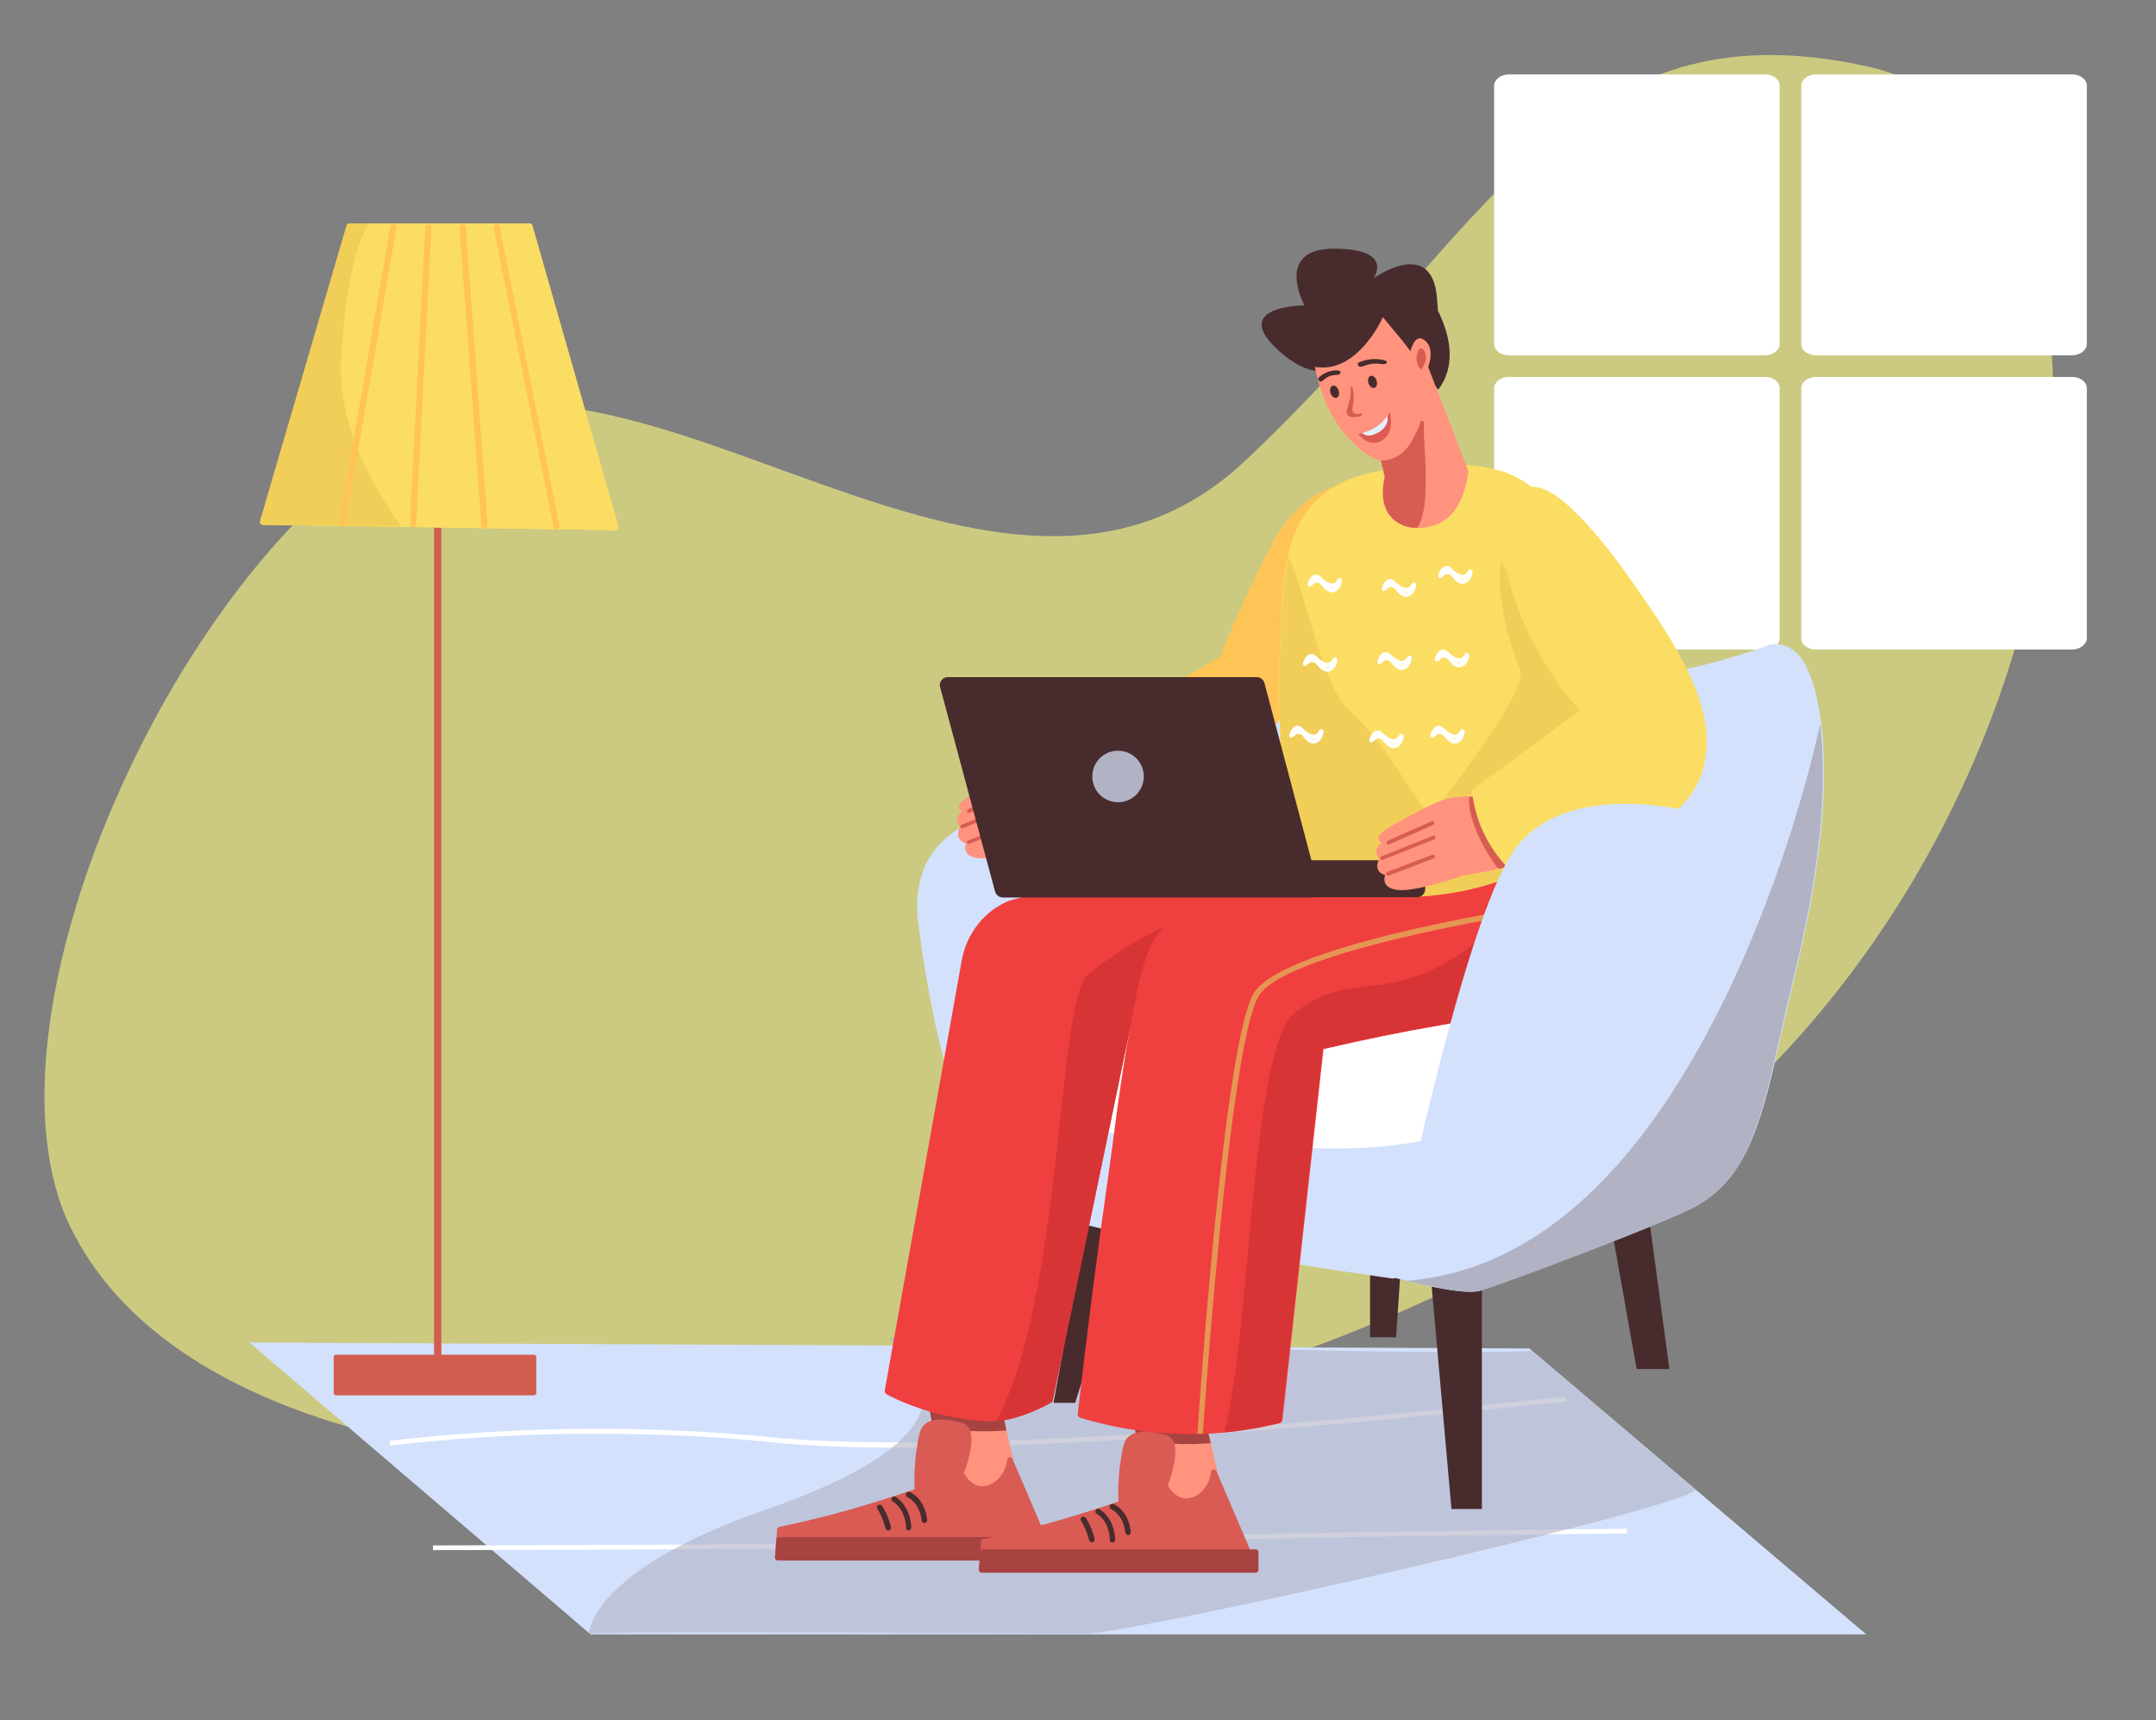 <?xml version="1.0" encoding="utf-8"?>
<!-- Generator: Adobe Illustrator 24.3.0, SVG Export Plug-In . SVG Version: 6.00 Build 0)  -->
<svg version="1.1" id="Layer_1" xmlns="http://www.w3.org/2000/svg" xmlns:xlink="http://www.w3.org/1999/xlink" x="0px" y="0px"
	 viewBox="0 0 829 661.2" style="enable-background:new 0 0 829 661.2;" xml:space="preserve">
<rect x="0" y="0" width="829" height="661.2" fill="#808080" stroke="none"/>
<style type="text/css">
	.st0{fill:#CCCA81;}
	.st1{fill:#FFFFFF;}
	.st2{fill:#D3E1FC;}
	.st3{fill:#D25C4E;}
	.st4{fill:#FBDD63;}
	.st5{fill:#F1CE58;}
	.st6{fill:#FEC456;}
	.st7{opacity:0.6;}
	.st8{fill:#B1B2C4;}
	.st9{fill:#FF937E;}
	.st10{fill:#A74341;}
	.st11{fill:#DA5B54;}
	.st12{fill:#482B2D;}
	.st13{fill:#F03F3F;}
	.st14{fill:#D73435;}
	.st15{fill:#E59653;}
	.st16{fill:#D75C52;}
	.st17{fill:#DE5A55;}
	.st18{fill:#E3F1FE;}
	.st19{fill:#FBDD63;stroke:#FFFFFF;stroke-width:1.602;stroke-linecap:round;stroke-linejoin:round;stroke-miterlimit:10;}
</style>
<g>
	<path class="st0" d="M27.2,472c-38.7-78.7,40.1-255.5,130-306c89.9-50.5,226.3,100.6,321.5,11.2C573.8,87.8,603.9,0,718.7,25.7
		c114.8,25.7,93.7,300.8-90.1,429S95,609.7,27.2,472z"/>
	<g>
		<g>
			<path class="st1" d="M692.6,33v99.2c0,2.5,2.5,4.4,5.7,4.4h98.4c3.1,0,5.7-2,5.7-4.4V33c0-2.5-2.5-4.4-5.7-4.4h-98.4
				C695.1,28.6,692.6,30.6,692.6,33z"/>
		</g>
		<g>
			<path class="st1" d="M692.6,149.3v96c0,2.5,2.5,4.4,5.7,4.4h98.4c3.1,0,5.7-2,5.7-4.4v-96c0-2.5-2.5-4.4-5.7-4.4h-98.4
				C695.1,144.9,692.6,146.9,692.6,149.3z"/>
		</g>
		<g>
			<path class="st1" d="M574.5,33v99.2c0,2.5,2.5,4.4,5.7,4.4h98.4c3.1,0,5.7-2,5.7-4.4V33c0-2.5-2.5-4.4-5.7-4.4h-98.4
				C577,28.6,574.5,30.6,574.5,33z"/>
		</g>
		<g>
			<path class="st1" d="M574.5,149.3v96c0,2.5,2.5,4.4,5.7,4.4h98.4c3.1,0,5.7-2,5.7-4.4v-96c0-2.5-2.5-4.4-5.7-4.4h-98.4
				C577,144.9,574.5,146.9,574.5,149.3z"/>
		</g>
	</g>
	<g>
		<polygon class="st2" points="717.6,628.3 227.1,628.3 95.9,516.1 588.1,518.4 		"/>
		<g>
			<g>
				<g>
					<g>
						<g>
							<g>
								<g>
									<path class="st1" d="M166.5,595.9l0-1.8c11.9,0,36.5-0.1,67-0.2l3.9,0c7.1,0,14.4-0.1,21.9-0.1c26-0.2,50.4-0.4,72.5-0.6
										c14.1-0.2,27.1-0.4,38.6-0.5c22.2-0.4,40.1-0.8,53.3-1.3c3.9-0.1,8.3-0.3,14.2-0.5c12.3-0.4,26.7-0.7,44.3-1.1
										c17.1-0.4,36.7-0.7,59.8-1.1c14.7-0.2,30.1-0.4,47.2-0.6c12.3-0.2,24.9-0.3,36.4-0.4l0,1.8c-11.5,0.1-24.1,0.3-36.4,0.4
										c-17.1,0.2-32.5,0.4-47.2,0.6c-23.1,0.4-42.7,0.7-59.8,1.1c-17.5,0.4-32,0.7-44.2,1.1c-5.9,0.2-10.3,0.3-14.2,0.5
										c-13.2,0.5-31.1,0.9-53.3,1.3c-11.5,0.2-24.5,0.4-38.6,0.5c-22,0.3-46.4,0.5-72.5,0.6c-7.5,0-14.8,0.1-21.9,0.1l-3.9,0
										C203,595.8,178.4,595.9,166.5,595.9z"/>
								</g>
							</g>
						</g>
					</g>
				</g>
			</g>
			<g>
				<g>
					<g>
						<g>
							<g>
								<g>
									<path class="st1" d="M347.3,556.5c-9,0-17.3-0.1-25-0.4c-9.6-0.3-18.3-0.9-26-1.7c-14.7-1.5-29.9-2.5-45.2-2.9
										c-10.2-0.3-20.7-0.4-31.1-0.3c-23.8,0.3-47.3,1.9-70,4.5l-0.2-1.8c22.8-2.7,46.4-4.2,70.2-4.6c10.4-0.1,20.9-0.1,31.2,0.3
										c15.3,0.5,30.5,1.4,45.3,2.9c7.6,0.8,16.3,1.3,25.9,1.6c11.5,0.4,24.6,0.5,39,0.3c20.1-0.3,43.1-1.2,68.4-2.6
										c13.8-0.8,28.6-1.8,43.8-2.9c17.8-1.3,36.5-2.9,55.7-4.7c14.5-1.3,29.7-2.8,45.1-4.4c9.2-0.9,18.5-1.9,27.5-2.9l0.2,1.8
										c-9,1-18.3,2-27.5,2.9c-15.5,1.6-30.7,3.1-45.2,4.4c-19.2,1.8-37.9,3.3-55.7,4.7c-15.2,1.1-30,2.1-43.8,2.9
										c-25.3,1.5-48.4,2.3-68.4,2.6C356.6,556.5,351.9,556.5,347.3,556.5z"/>
								</g>
							</g>
						</g>
					</g>
				</g>
			</g>
		</g>
	</g>
	<g>
		<g>
			<g>
				<g>
					<g>
						<g>
							<g>
								<rect x="166.9" y="103.7" class="st3" width="2.8" height="426.6"/>
							</g>
						</g>
					</g>
				</g>
			</g>
		</g>
		<g>
			<g>
				<g>
					<g>
						<g>
							<g>
								<path class="st1" d="M203.5,87.1h-69.1c-11.1,37.8-22.1,75.6-33.2,113.4c45.2,0.7,90.3,1.4,135.5,2.1
									C225.6,164.1,214.6,125.6,203.5,87.1z"/>
							</g>
						</g>
					</g>
				</g>
			</g>
			<g>
				<g>
					<g>
						<g>
							<g>
								<path class="st4" d="M100.2,201.2c0.2,0.3,0.6,0.5,0.9,0.5l135.5,2.1c0,0,0,0,0,0c0.4,0,0.7-0.2,0.9-0.5
									c0.2-0.3,0.3-0.7,0.2-1L204.7,86.8c-0.2-0.5-0.6-0.9-1.1-0.9h-69.1c-0.5,0-1,0.3-1.1,0.9l-33.2,113.4
									C100,200.5,100,200.9,100.2,201.2z"/>
							</g>
						</g>
					</g>
				</g>
			</g>
			<g>
				<g>
					<g>
						<g>
							<g>
								<path class="st4" d="M100.2,201.2c0.2,0.3,0.6,0.5,0.9,0.5l135.5,2.1c0,0,0,0,0,0c0.4,0,0.7-0.2,0.9-0.5
									c0.2-0.3,0.3-0.7,0.2-1L204.7,86.8c-0.2-0.5-0.6-0.9-1.1-0.9h-69.1c-0.5,0-1,0.3-1.1,0.9l-33.2,113.4
									C100,200.5,100,200.9,100.2,201.2z"/>
							</g>
						</g>
					</g>
				</g>
			</g>
			<g>
				<g>
					<g>
						<g>
							<g>
								<path class="st4" d="M100.2,201.2c0.2,0.3,0.6,0.5,0.9,0.5l135.5,2.1c0,0,0,0,0,0c0.4,0,0.7-0.2,0.9-0.5
									c0.2-0.3,0.3-0.7,0.2-1L204.7,86.8c-0.2-0.5-0.6-0.9-1.1-0.9h-69.1c-0.5,0-1,0.3-1.1,0.9l-33.2,113.4
									C100,200.5,100,200.9,100.2,201.2z"/>
							</g>
						</g>
					</g>
				</g>
			</g>
			<path class="st5" d="M133.2,86.8c0.2-0.5,0.6-0.9,1.1-0.9h7.4c-7.8,14-9.8,39-10.5,52.5c-1.5,26.3,13.6,51,23.3,64.1l-53.4-0.8
				c-0.4,0-0.7-0.2-0.9-0.5c-0.2-0.3-0.3-0.7-0.2-1L133.2,86.8z"/>
		</g>
		<g>
			<g>
				<g>
					<g>
						<g>
							<g>
								
									<rect x="129.2" y="521.7" transform="matrix(-1 -1.224647e-16 1.224647e-16 -1 334.437 1057.19)" class="st3" width="76.1" height="13.8"/>
							</g>
						</g>
					</g>
				</g>
			</g>
			<g>
				<g>
					<g>
						<g>
							<g>
								<path class="st3" d="M128.3,535.5v-13.8c0-0.5,0.4-0.9,0.9-0.9h76.1c0.5,0,0.9,0.4,0.9,0.9v13.8c0,0.5-0.4,0.9-0.9,0.9
									h-76.1C128.7,536.4,128.3,536,128.3,535.5z M204.3,522.6h-74.2v11.9h74.2V522.6z"/>
							</g>
						</g>
					</g>
				</g>
			</g>
		</g>
		<g>
			<g>
				<path class="st6" d="M214,203.6c0.1,0,0.2,0,0.2,0c0.6-0.1,1.1-0.8,0.9-1.4L192.1,87.1c-0.1-0.6-0.8-1.1-1.4-0.9
					c-0.6,0.1-1.1,0.8-0.9,1.4l23.1,115.1C213,203.2,213.5,203.6,214,203.6z"/>
			</g>
			<g>
				<path class="st6" d="M186.3,203.2C186.3,203.2,186.4,203.2,186.3,203.2c0.7-0.1,1.2-0.6,1.2-1.3l-8.4-114.7
					c0-0.7-0.6-1.1-1.3-1.1c-0.7,0-1.1,0.6-1.1,1.3l8.4,114.7C185.2,202.7,185.7,203.2,186.3,203.2z"/>
			</g>
			<g>
				<path class="st6" d="M158.8,202.7c0.6,0,1.1-0.5,1.2-1.1l5.9-114.2c0-0.7-0.5-1.2-1.1-1.2c0,0,0,0-0.1,0c-0.6,0-1.1,0.5-1.2,1.1
					l-5.9,114.2C157.6,202.2,158.1,202.7,158.8,202.7C158.8,202.7,158.8,202.7,158.8,202.7z"/>
			</g>
			<g>
				<path class="st6" d="M131.6,202.3c0.6,0,1.1-0.4,1.2-1l19.7-113.8c0.1-0.6-0.3-1.3-1-1.4c-0.6-0.1-1.3,0.3-1.4,1l-19.7,113.8
					c-0.1,0.6,0.3,1.3,1,1.4C131.5,202.3,131.6,202.3,131.6,202.3z"/>
			</g>
		</g>
	</g>
</g>
<g>
	<g class="st7">
		<path class="st8" d="M294.3,580.4c-67.8,23.5-67.8,47.6-67.8,47.6c19.8-1.1,173.6,0.1,191,0c18.5-0.1,226.3-47.1,234.5-55.2
			l-63-53.5c-38.8,2.2-230.4-4.1-244.8-5.3C329.6,512.8,403.2,542.6,294.3,580.4z"/>
	</g>
	<g>
		<g>
			<g>
				<g>
					<g>
						<path class="st9" d="M386.4,584.5c-6.2,8.9-15.6,10.7-18.4,11c0,0-0.1,0-0.1,0c-0.5,0-1-0.4-1.1-0.9L354.5,525
							c-0.1-0.4,0.1-0.8,0.4-1l21.2-16c0.3-0.2,0.7-0.3,1-0.1s0.6,0.4,0.7,0.8l12.8,57.1C391.1,568.7,391.7,576.8,386.4,584.5z"/>
					</g>
				</g>
			</g>
			<path class="st10" d="M377.7,508.2c-0.1-0.3-0.3-0.6-0.7-0.8c-0.3-0.1-0.7-0.1-1,0.1l-21.2,16.1c-0.3,0.2-0.5,0.6-0.4,1l4.1,23.3
				c4.3,1.3,9.2,1.9,14.3,2.2c5.2,0.3,10,0.1,14.2-0.2L377.7,508.2z"/>
			<g>
				<g>
					<g>
						<path class="st11" d="M388.4,561.5c-0.9,7.2-6.6,11.7-11.5,11.1c-4.6-0.6-7.1-5.5-7.4-6c0.6-1.5,5.7-14.7,1.2-17.9
							c-0.5-0.4-1.2-0.5-2.5-0.8c-2.6-0.6-8.2-1.9-11.5,0.4c-2,1.5-2.5,4.4-3.3,10.3c-1.1,7.7-0.6,15-0.5,15c0,0,0-0.1,0-0.2
							c-7.7,2.7-16,5.3-24.7,7.8c-9.9,2.8-19.4,5.1-28.4,7c-0.1,1.3-0.2,2.6-0.3,3.9c-0.2,2.3-0.3,4.5-0.5,6.8h105.3
							C399.1,586.4,393.7,573.9,388.4,561.5z"/>
					</g>
				</g>
				<g>
					<g>
						<g>
							<path class="st11" d="M298.3,599.5c-0.2-0.2-0.3-0.5-0.3-0.8c0.2-2.1,0.3-4.3,0.5-6.4l0.3-4.3c0-0.5,0.4-0.9,0.8-1
								c9.5-2,19-4.3,28.3-7c8-2.3,15.9-4.8,23.8-7.5c-0.3-2.9-0.1-9.3,0.6-14.3c0.9-6.2,1.3-9.3,3.7-11c3.7-2.6,9.6-1.2,12.4-0.6
								l0.2,0c1.2,0.3,2,0.5,2.7,1c4.6,3.4,0.9,14.6-0.7,18.7c0.7,1.2,2.9,4.6,6.3,5c4.3,0.5,9.5-3.4,10.4-10.2
								c0.1-0.5,0.4-0.8,0.9-0.9c0.5-0.1,0.9,0.2,1.1,0.6l16,37.3c0.1,0.3,0.1,0.7-0.1,1c-0.2,0.3-0.5,0.5-0.9,0.5H299.1
								C298.8,599.9,298.5,599.7,298.3,599.5z M388.7,564.8c-2.1,6-7.4,9.3-12,8.8c-5.1-0.6-7.9-6-8.2-6.6c-0.1-0.3-0.1-0.6,0-0.9
								c2.6-6.7,4.2-14.7,1.6-16.7c-0.3-0.2-0.9-0.4-1.9-0.6l-0.2,0c-2.5-0.6-7.7-1.8-10.7,0.2c-1.7,1.2-2.1,4-2.9,9.6
								c-0.9,6.4-0.7,12.4-0.6,14.1c0.1,0.2,0.2,0.5,0.2,0.7c-0.2,1.1-1,1.1-1.1,1.1c-0.1,0-0.1,0-0.2,0c-7.9,2.8-16,5.3-24.1,7.6
								c-9.1,2.6-18.4,4.9-27.7,6.8l-0.3,3.5c-0.1,1.8-0.3,3.5-0.4,5.3h102.5L388.7,564.8z"/>
						</g>
					</g>
				</g>
			</g>
			<g>
				<g>
					<g>
						<path class="st10" d="M404.4,592v6.8H299.1c0.2-2.3,0.3-4.5,0.5-6.8H404.4z"/>
					</g>
				</g>
				<g>
					<g>
						<g>
							<path class="st10" d="M298.3,599.5c-0.2-0.2-0.3-0.5-0.3-0.8c0.2-2.3,0.3-4.5,0.5-6.8c0-0.6,0.5-1,1.1-1h104.8
								c0.6,0,1.1,0.5,1.1,1.1v6.8c0,0.6-0.5,1.1-1.1,1.1H299.1C298.8,599.9,298.5,599.7,298.3,599.5z M403.3,593.1H300.6
								c-0.1,1.6-0.2,3.1-0.4,4.7h103.1V593.1z"/>
						</g>
					</g>
				</g>
			</g>
			<g>
				<g>
					<g>
						<path class="st12" d="M355.5,585.5c0,0,0.1,0,0.1,0c0.6-0.1,1-0.6,0.9-1.2c-0.9-8.4-6.5-10.7-6.7-10.7
							c-0.5-0.2-1.2,0.1-1.4,0.6c-0.2,0.5,0.1,1.2,0.6,1.4c0.2,0.1,4.6,2,5.4,9C354.5,585.1,354.9,585.5,355.5,585.5z"/>
					</g>
				</g>
			</g>
			<g>
				<g>
					<g>
						<path class="st12" d="M349.3,588.3C349.3,588.3,349.3,588.3,349.3,588.3c0.6,0,1.1-0.5,1.1-1.1c-0.4-8.7-5.9-11.6-6.1-11.8
							c-0.5-0.3-1.2-0.1-1.4,0.5c-0.3,0.5-0.1,1.2,0.5,1.4c0.2,0.1,4.6,2.5,5,10C348.3,587.9,348.7,588.3,349.3,588.3z"/>
					</g>
				</g>
			</g>
			<path class="st12" d="M337.6,578.6c0.5-0.3,1.1-0.2,1.5,0.2c0.1,0.1,2.2,3.1,3.5,8.2c0.1,0.6-0.2,1.1-0.8,1.3c-0.1,0-0.2,0-0.3,0
				c-0.5,0-0.9-0.3-1-0.8c-1.2-4.6-3.1-7.4-3.1-7.5C337,579.6,337.1,579,337.6,578.6z"/>
		</g>
		<g>
			<g>
				<g>
					<g>
						<path class="st12" d="M532,124.3c0,0-14.8,31.5-38.2,12.3c-23.4-19.2,7.8-19.2,7.8-19.2s-12-21.8,11.4-21.8
							c23.4,0,15.1,11.4,15.1,11.4s22.4-16.1,24.4,7.3c2.1,23.4-2.6,0-2.6,0s14.6,20.5,3.1,35.5L532,124.3z"/>
					</g>
				</g>
			</g>
		</g>
		<g>
			<g>
				<g>
					<g>
						<polygon class="st12" points="419.9,462.2 406,538.6 412.9,538.6 437.2,462.2 						"/>
					</g>
				</g>
			</g>
			<g>
				<g>
					<g>
						<path class="st12" d="M413.4,539.3h-8.3l14.1-77.7h18.9L413.4,539.3z M406.8,537.9h5.6l23.9-75h-15.8L406.8,537.9z"/>
					</g>
				</g>
			</g>
		</g>
		<g>
			<g>
				<g>
					<g>
						<polygon class="st12" points="527.5,462.2 527.5,513.4 536.1,513.4 540.5,449.2 						"/>
					</g>
				</g>
			</g>
			<g>
				<g>
					<g>
						<path class="st12" d="M536.8,514.1h-10v-52.2l14.5-14.5L536.8,514.1z M528.1,512.7h7.4l4.2-61.7l-11.5,11.5V512.7z"/>
					</g>
				</g>
			</g>
		</g>
		<g>
			<g>
				<g>
					<g>
						<path class="st2" d="M467.2,317.8c0,0-122.3-32.1-112.8,38.2c9.5,70.3,24.3,102.4,56.4,111.9c32.1,9.5,124.9,22.6,124.9,22.6
							l67.7-100.6l59-72.9c6.2-22.7,12.4-45.4,18.7-68.1c-8.1,3-20.1,6.9-34.9,10c-21.6,4.5-40.6,6.1-71.4,4.3
							c-60.7-3.5-92.8-13-97.2,1.7C473.2,279.6,467.2,317.8,467.2,317.8z"/>
					</g>
				</g>
			</g>
			<g>
				<g>
					<g>
						<g>
							<path class="st2" d="M535.7,491.5c0,0-0.1,0-0.2,0c-0.9-0.1-93.3-13.1-125.1-22.6c-31.8-9.4-47.3-40-57.2-112.8
								c-2-14.6,1.5-26,10.4-33.8c11.9-10.5,33-14.7,62.7-12.3c18.9,1.5,35.4,5.3,39.9,6.4c1.1-6.5,6.4-38.7,10.3-51.9
								c3.3-11.3,20.7-9.5,52.2-6.4c12.6,1.3,28.3,2.8,46.1,3.9c28.6,1.6,47.9,0.5,71.1-4.3c11.8-2.4,23.5-5.8,34.8-9.9
								c0.4-0.1,0.8-0.1,1.1,0.2c0.3,0.3,0.4,0.7,0.3,1.1l-18.7,68.1c0,0.1-0.1,0.3-0.2,0.4l-59,72.8L536.6,491
								C536.4,491.3,536.1,491.5,535.7,491.5z M411.1,311.6c-17.6,0-35.3,2.9-46,12.3c-8.3,7.3-11.6,18.1-9.7,31.9
								c9.7,71.8,24.8,101.9,55.6,111c30.2,9,115.6,21.2,124.1,22.4l67.3-100.1c0,0,0-0.1,0.1-0.1l58.9-72.7l18-65.9
								c-10.8,3.9-21.9,7-33.1,9.3c-23.4,4.8-42.8,6-71.6,4.4c-17.9-1-33.6-2.6-46.2-3.9c-30.3-3-47.1-4.7-49.9,4.8
								c-4.3,14.5-10.3,52.4-10.4,52.8c0,0.3-0.2,0.6-0.5,0.7c-0.3,0.2-0.6,0.2-0.9,0.1C466.4,318.7,438.8,311.6,411.1,311.6z"/>
						</g>
					</g>
				</g>
			</g>
		</g>
		<g>
			<g>
				<g>
					<g>
						<path class="st6" d="M504.1,254.8c-7.9,17.3-17.5,30.3-20.7,33c-2.7,2.3-20.1,11.1-37.2,19.4c-17.1,8.3-33.9,16.3-35.3,16.9
							l-0.9,0.4l-19.2-26.3l78.3-45.8c0.9-2.3,5.6-13.7,11.3-25.9c3.5-7.6,6.8-14,9.6-19.1c10-18,24.6-20.9,25.2-21l1.3-0.2l0.1,1.3
							C519.4,214.2,511.3,238.8,504.1,254.8z"/>
					</g>
				</g>
			</g>
		</g>
		<g>
			<g>
				<g>
					<g>
						<path class="st1" d="M383.4,391.1c0,0-0.9-16.5,53.8-15.6c54.7,0.9,142.3-5.2,168.3,0c26,5.2,23.4,42.5-17.4,53.8
							c-40.8,11.3-52.9,14.8-92,13C457.2,440.5,362.6,440.5,383.4,391.1z"/>
					</g>
				</g>
			</g>
			<g>
				<g>
					<g>
						<g>
							<path class="st2" d="M513.3,443.8c-5.1,0-10.8-0.1-17.1-0.4c-2.6-0.1-5.4-0.2-8.5-0.3c-33.7-1.3-90.1-3.4-104.7-26.4
								c-4.5-7.1-4.8-15.8-0.6-25.7c0-0.8,0.4-3.1,2.9-5.7c5-5.2,18.1-11.3,52-10.7c21.1,0.3,47.3-0.4,72.6-1.1
								c41.1-1.1,79.8-2.1,95.9,1.1c10.6,2.1,17.4,9.7,17.8,19.8c0.5,13-10.2,29.3-35.1,36.1l-1.1,0.3
								C553.7,439.9,539.8,443.8,513.3,443.8z M433.2,376.5c-31.7,0-42.6,6.3-46.3,10.1c-2.4,2.5-2.3,4.4-2.3,4.4
								c0,0.2,0,0.3-0.1,0.5c-3.9,9.3-3.8,17.4,0.4,23.9c14.1,22.1,69.7,24.2,103,25.4c3,0.1,5.9,0.2,8.5,0.3
								c38.5,1.7,50.6-1.6,90.6-12.7l1.1-0.3c23.7-6.6,33.9-21.8,33.5-34c-0.3-9-6.5-15.8-16.1-17.7c-15.9-3.2-54.5-2.1-95.4-1
								c-25.3,0.7-51.6,1.4-72.7,1.1C435.8,376.5,434.5,376.5,433.2,376.5z"/>
						</g>
					</g>
				</g>
			</g>
		</g>
		<g>
			<g>
				<g>
					<g>
						<path class="st13" d="M540.4,349.4L434.6,395l-29.9,143.8c-0.1,0.5-12.3,7-21.6,7.5c-6.1,0.3-13.9-0.9-19.8-2.2
							c-13.4-3-22-7.9-22.4-8.1c-0.5-0.3-0.8-0.9-0.7-1.5l29.6-165.3c0.6-3.3,1.7-6.5,3.3-9.5l0.1-0.1c3.4-6.2,8.7-10.9,15-13.4
							l69.5-18.7c7.8-2.4,40.7-15.1,67.9,3.4c6,4.1,11.1,9.7,15.1,16.6C541.2,348.1,543.3,357.2,540.4,349.4z"/>
					</g>
				</g>
			</g>
		</g>
		<path class="st14" d="M418.2,374.8c-11.7,10-9.5,124.1-35.1,171.4c7.6,0.2,21.5-7,21.6-7.5L434.6,395l98.2-57.8
			c0.6-0.4,0.8-1.3,0.4-1.9c-1.3-2.3-2.8-4.4-4.4-6.4c-7.9,1.5-16.6,1.5-23.4,4.1C468.8,346.8,439.8,356.5,418.2,374.8z"/>
		<g>
			<g>
				<g>
					<g>
						<g>
							<g>
								<path class="st9" d="M464.8,589.2c-6.2,8.9-15.6,10.6-18.4,11c0,0-0.1,0-0.1,0c-0.5,0-1-0.4-1-0.9l-12.3-69.6
									c-0.1-0.4,0.1-0.8,0.4-1l21.2-16c0.3-0.2,0.7-0.3,1-0.1c0.3,0.1,0.6,0.4,0.7,0.8l12.8,57
									C469.5,573.4,470.1,581.5,464.8,589.2z"/>
							</g>
						</g>
					</g>
					<path class="st10" d="M456.2,513.2c-0.1-0.3-0.3-0.6-0.7-0.8c-0.3-0.1-0.7-0.1-1,0.1l-21.2,16c-0.3,0.2-0.5,0.6-0.4,1l4.1,23.3
						c4.3,1.3,9.2,1.9,14.3,2.2c5.2,0.3,10,0.1,14.2-0.2L456.2,513.2z"/>
					<g>
						<g>
							<g>
								<path class="st11" d="M466.8,566.1c-0.9,7.2-6.6,11.7-11.5,11.1c-4.6-0.6-7.1-5.5-7.4-6c0.6-1.5,5.7-14.7,1.2-17.9
									c-0.5-0.4-1.2-0.5-2.5-0.8c-2.6-0.6-8.2-1.9-11.5,0.4c-2,1.5-2.5,4.4-3.3,10.3c-1.1,7.7-0.6,15-0.5,15c0,0,0-0.1,0-0.2
									c-7.7,2.7-16,5.3-24.7,7.8c-9.9,2.8-19.4,5.1-28.4,7c-0.1,1.3-0.2,2.6-0.3,3.9c-0.2,2.3-0.3,4.5-0.5,6.8h105.3
									C477.4,591,472.1,578.5,466.8,566.1z"/>
							</g>
						</g>
						<g>
							<g>
								<g>
									<path class="st11" d="M376.7,604.2c-0.2-0.2-0.3-0.5-0.3-0.8c0.2-2.1,0.3-4.3,0.5-6.4l0.3-4.3c0-0.5,0.4-0.9,0.8-1
										c9.5-2,19-4.3,28.3-7c8-2.3,15.9-4.8,23.8-7.5c-0.3-2.9-0.1-9.3,0.6-14.3c0.9-6.2,1.3-9.3,3.7-11c3.7-2.6,9.6-1.2,12.4-0.6
										l0.2,0c1.2,0.3,2,0.5,2.7,1c4.6,3.4,0.9,14.6-0.7,18.7c0.7,1.2,2.9,4.6,6.3,5c4.3,0.5,9.5-3.4,10.4-10.2
										c0.1-0.5,0.4-0.8,0.9-0.9c0.5-0.1,0.9,0.2,1.1,0.6l16,37.3c0.1,0.3,0.1,0.7-0.1,1c-0.2,0.3-0.5,0.5-0.9,0.5H377.5
										C377.2,604.5,376.9,604.4,376.7,604.2z M467,569.5c-2.1,6-7.4,9.3-12,8.8c-5.1-0.6-7.9-6-8.2-6.6c-0.1-0.3-0.1-0.6,0-0.9
										c2.6-6.7,4.2-14.7,1.6-16.7c-0.3-0.2-0.9-0.4-1.9-0.6l-0.2,0c-2.5-0.6-7.7-1.8-10.7,0.2c-1.7,1.2-2.1,4-2.9,9.6
										c-0.9,6.4-0.7,12.4-0.6,14.1c0.1,0.2,0.2,0.5,0.2,0.7c-0.2,1.1-1,1.1-1.1,1.1c-0.1,0-0.1,0-0.2,0c-7.9,2.8-16,5.3-24.1,7.6
										c-9.1,2.6-18.4,4.9-27.7,6.8l-0.3,3.5c-0.1,1.8-0.3,3.5-0.4,5.3h102.5L467,569.5z"/>
								</g>
							</g>
						</g>
					</g>
					<g>
						<g>
							<g>
								<path class="st10" d="M482.8,596.7v6.8H377.5c0.2-2.3,0.3-4.5,0.5-6.8H482.8z"/>
							</g>
						</g>
						<g>
							<g>
								<g>
									<path class="st10" d="M376.7,604.2c-0.2-0.2-0.3-0.5-0.3-0.8c0.2-2.3,0.3-4.5,0.5-6.8c0-0.6,0.5-1,1.1-1h104.8
										c0.6,0,1.1,0.5,1.1,1.1v6.8c0,0.6-0.5,1.1-1.1,1.1H377.5C377.2,604.5,376.9,604.4,376.7,604.2z M481.7,597.7H379
										c-0.1,1.6-0.2,3.1-0.4,4.7h103.1V597.7z"/>
								</g>
							</g>
						</g>
					</g>
					<g>
						<g>
							<g>
								<path class="st12" d="M433.8,590.1c0,0,0.1,0,0.1,0c0.6-0.1,1-0.6,0.9-1.2c-0.9-8.4-6.5-10.7-6.7-10.7
									c-0.5-0.2-1.2,0.1-1.4,0.6c-0.2,0.5,0.1,1.2,0.6,1.4c0.2,0.1,4.6,2,5.4,9C432.8,589.7,433.3,590.1,433.8,590.1z"/>
							</g>
						</g>
					</g>
					<g>
						<g>
							<g>
								<path class="st12" d="M427.7,593C427.7,593,427.7,593,427.7,593c0.6,0,1.1-0.5,1.1-1.1c-0.4-8.7-5.9-11.6-6.1-11.8
									c-0.5-0.3-1.2-0.1-1.4,0.5c-0.3,0.5-0.1,1.2,0.5,1.4c0.2,0.1,4.6,2.5,5,10C426.6,592.5,427.1,593,427.7,593z"/>
							</g>
						</g>
					</g>
					<path class="st12" d="M415.9,583.2c0.5-0.3,1.1-0.2,1.5,0.2c0.1,0.1,2.2,3.1,3.5,8.2c0.1,0.6-0.2,1.1-0.8,1.3
						c-0.1,0-0.2,0-0.3,0c-0.5,0-0.9-0.3-1-0.8c-1.2-4.6-3.1-7.4-3.1-7.5C415.3,584.2,415.5,583.6,415.9,583.2z"/>
				</g>
				<g>
					<g>
						<g>
							<g>
								<path class="st13" d="M595.6,366.3c-4,9.5-10.7,14.9-13.6,17.2c-9.2,7.4-18,8.9-27.4,10.5l-1,0.2
									c-14.1,2.4-29.2,5.5-44.7,9.1l-15.8,142.6c-0.1,0.6-0.5,1.1-1,1.2c-10.1,2.5-20.5,3.9-30.8,4.2c-1.3,0-2.5,0-3.8,0
									c-14.2,0-28.4-2.1-42.2-6.3c-0.6-0.2-1-0.8-0.9-1.5c3.5-30.8,7.5-61.9,11.9-92.6c0.7-5.1,1.4-10,2-14.7
									c1.6-12.4,3.3-25.3,6.9-44.9c3.8-20.2,6.1-28.2,12.4-35.3c6.9-7.8,14.5-9.5,28.2-12.6c2.4-0.5,5.1-1.1,8-1.8
									c15.6-3.7,31.5-8.4,47.3-14c0.1,0,0.2-0.1,0.3-0.1l60.2-4.2c0.5,0,0.9,0.3,1.1,0.7C594.7,327.7,603.4,347.7,595.6,366.3z"/>
							</g>
						</g>
					</g>
					<g>
						<path class="st15" d="M462.5,551.2l-2.1-0.1c0.4-6.1,10.1-150,21.7-169.3c11.7-19.4,112-34.3,116.3-34.9l0.3,2.1
							c-1,0.2-103.6,15.3-114.7,33.9C472.6,401.7,462.6,549.7,462.5,551.2z"/>
					</g>
				</g>
				<path class="st14" d="M598.4,346.8c0,0-5-8.4-6.6-6.7c-54.4,57-66.4,27.5-93.9,49.2c-17,13.4-16.4,118.1-27.1,161.3
					c1.3,0,10.9-1.1,21-3.6c0.5-0.1,0.9-0.6,1-1.2l15.8-142.6c15.5-3.6,30.5-6.7,44.7-9.1l1-0.2c9.3-1.6,18.1-3.1,27.4-10.5
					c2.9-2.3,9.6-7.7,13.6-17.2C598,359.7,598.7,353,598.4,346.8z"/>
			</g>
			<g>
				<g>
					<g>
						<path class="st4" d="M623.6,308.6l-0.5,0.5c-9.9,10-31.2,27.7-62.7,33.7c-2.2,0.4-4.3,0.8-6.4,1c-23.6,3.1-43.5-1.7-56.5-6.5
							l-0.7-0.3l-0.1-0.7c-2.5-19.3-4.1-38.8-4.6-57.7c-0.1-5.4-0.2-10.8-0.2-16.1c0-7.9,0.2-15.8,0.6-23.5
							c0.8-17.4,2.3-29.4,7.7-38.8c1.8-3.2,4-6,6.7-8.5c2.4-2.3,5.2-4.2,8.3-5.8c9-4.7,18.9-5.5,28.5-6.4
							c13.8-1.2,32.6-2.8,45.7,8.1c9.4,7.9,11,18.1,13.9,36.8c1,6.5,2.2,13.8,3.9,22.5c3.9,20.4,9.4,40.9,16.2,61.1L623.6,308.6z"/>
					</g>
				</g>
			</g>
		</g>
		<path class="st5" d="M587.4,334.4c-1.8-1-4.3-1.9-7.4-2.6c-35.5-8-34.7-34.1-61.6-59.2c-9.8-9.1-14.8-38.9-22.8-58.5
			c-1.7,7.1-2.5,15.6-3,26c-0.4,7.7-0.6,15.5-0.6,23.3c0,5.3,0,10.6,0.2,16c0.5,18.8,2,38.1,4.5,57.2l0.1,0.7l0.7,0.2
			c13,4.8,32.9,9.5,56.5,6.4c2.1-0.3,4.3-0.6,6.4-1C570.5,341.1,579.5,338,587.4,334.4z"/>
		<g>
			<g>
				<g>
					<g>
						<polygon class="st12" points="550,481.3 558.7,579.4 569.1,579.4 569.1,462.2 						"/>
					</g>
				</g>
			</g>
			<g>
				<g>
					<g>
						<path class="st12" d="M569.8,580.1h-11.7l-8.8-99l20.5-20.5V580.1z M559.3,578.7h9.1V463.9l-17.7,17.7L559.3,578.7z"/>
					</g>
				</g>
			</g>
		</g>
		<g>
			<g>
				<g>
					<g>
						<polygon class="st12" points="618.6,462.2 629.8,525.6 641.1,525.6 629.8,442.3 						"/>
					</g>
				</g>
			</g>
			<g>
				<g>
					<g>
						<path class="st12" d="M641.9,526.3h-12.6l-11.4-64.1l12.4-21.9L641.9,526.3z M630.4,524.9h9.9l-10.9-80.5l-10.2,18
							L630.4,524.9z"/>
					</g>
				</g>
			</g>
		</g>
		<g>
			<g>
				<g>
					<g>
						<g>
							<path class="st9" d="M389.7,304.9l-16.8,7.5l-0.1,0c-0.1,0-0.1,0-0.2,0.1c0,0-0.1,0-0.1,0c-0.3,0-0.5-0.2-0.7-0.4
								c0,0,0-0.1,0-0.1c0.2-0.1,0.5-0.1,0.7-0.2c-0.2,0-0.5-0.1-0.7-0.1c0-0.2,0.2-0.5,0.4-0.6l0.2-0.1l16.7-7.5
								c0.4-0.2,0.8,0,1,0.4C390.3,304.3,390.1,304.8,389.7,304.9z"/>
							<path class="st9" d="M390.3,316.9c0.1,0.4-0.1,0.8-0.4,0.9l-17,6.5l-0.2,0.1c-0.1,0-0.2,0.1-0.3,0.1c-0.1,0-0.2,0-0.3-0.1
								c0.2-0.4,0.3-0.7,0.3-0.7c-0.3,0-0.5-0.1-0.7-0.1c0-0.2,0.2-0.4,0.4-0.5l0.2-0.1l17-6.5C389.7,316.3,390.2,316.5,390.3,316.9
								z"/>
							<path class="st9" d="M390.1,310.5l-19.6,7.8l-0.2,0.1c-0.1,0-0.2,0.1-0.3,0.1c-0.1,0-0.3,0-0.4-0.1c0.2-0.4,0.4-0.6,0.4-0.6
								c-0.1-0.1-0.3-0.3-0.6-0.5c0.1-0.1,0.2-0.2,0.3-0.2l0.4-0.2l19.5-7.8c0.4-0.1,0.8,0,1,0.4
								C390.7,309.9,390.5,310.3,390.1,310.5z"/>
						</g>
					</g>
				</g>
				<g>
					<g>
						<g>
							<path class="st9" d="M373,323.4c-0.1-0.2-0.3-0.4-0.5-0.4c-0.1,0-0.1,0-0.2,0l-0.2,0.1c-0.2,0.1-0.4,0.3-0.4,0.5
								c0,0.1,0,0.3,0,0.4c0.1,0.2,0.2,0.3,0.3,0.4c0.1,0.1,0.2,0.1,0.3,0.1c0.1,0,0.2,0,0.3-0.1l0.2-0.1c0.1-0.1,0.1-0.2,0.1-0.2
								C373.1,323.9,373.1,323.7,373,323.4z M370.1,316.9l-0.4,0.2c-0.1,0.1-0.2,0.1-0.3,0.2c-0.2,0.2-0.2,0.5-0.1,0.7
								c0.1,0.2,0.2,0.3,0.3,0.4c0.1,0.1,0.2,0.1,0.4,0.1c0.1,0,0.2,0,0.3-0.1l0.2-0.1c0-0.1,0.1-0.1,0.1-0.2c0.2-0.3,0.1-0.8-0.2-1
								C370.4,317.1,370.3,317,370.1,316.9z M372.6,311.1c-0.1,0-0.1,0-0.2,0l-0.2,0.1c-0.2,0.1-0.4,0.3-0.4,0.6c0,0.1,0,0.2,0,0.3
								c0,0,0,0.1,0,0.1c0.1,0.3,0.4,0.4,0.7,0.4c0,0,0.1,0,0.1,0c0.1,0,0.1,0,0.2-0.1l0.1,0c0.2-0.1,0.4-0.4,0.4-0.7
								C373.3,311.4,373,311.1,372.6,311.1z"/>
							<path class="st9" d="M424.5,298.9c0,0-0.1-0.1-0.1-0.1c-6.8-3.2-17.4-6.4-29.1-3.8c-4.5,1-9.3,3.7-18.8,8.9
								c-5.4,3-8.2,4.9-7.7,6.7c0.2,0.6,0.7,1,1.3,1.3c-1.5,0.9-2.3,2.4-2.1,3.7c0.1,1,0.7,1.7,1.2,2.2c-0.5,0.9-1.2,2.6-0.6,4.2
								c0.4,1,1.4,1.8,2.8,2.2c-0.3,0.8-0.6,2,0,3.1c0.6,1.4,2.2,2.3,4.7,2.6c0.5,0.1,1,0.1,1.6,0.1c7.4,0,22.4-5.2,23.8-5.7
								c1.6-0.2,20-2.6,27.9-8.4c1.4-1,2.2-2.2,2.7-3.5C433.7,306.8,426.7,300.6,424.5,298.9z M372.2,311.1l0.2-0.1l16.7-7.5
								c0.4-0.2,0.8,0,1,0.4c0.2,0.4,0,0.8-0.4,1l-16.8,7.5l-0.1,0c-0.1,0-0.1,0-0.2,0.1c0,0-0.1,0-0.1,0c-0.3,0-0.5-0.2-0.7-0.4
								c0,0,0-0.1,0-0.1c0-0.1,0-0.2,0-0.3C371.8,311.4,372,311.2,372.2,311.1z M389.9,317.8l-17,6.5l-0.2,0.1
								c-0.1,0-0.2,0.1-0.3,0.1c-0.1,0-0.2,0-0.3-0.1c-0.1-0.1-0.3-0.2-0.3-0.4c-0.1-0.1-0.1-0.3,0-0.4c0-0.2,0.2-0.4,0.4-0.5
								l0.2-0.1l17-6.5c0.4-0.1,0.8,0.1,0.9,0.4C390.4,317.3,390.3,317.7,389.9,317.8z M390.1,310.5l-19.6,7.8l-0.2,0.1
								c-0.1,0-0.2,0.1-0.3,0.1c-0.1,0-0.3,0-0.4-0.1c-0.1-0.1-0.2-0.2-0.3-0.4c-0.1-0.3-0.1-0.5,0.1-0.7c0.1-0.1,0.2-0.2,0.3-0.2
								l0.4-0.2l19.5-7.8c0.4-0.1,0.8,0,1,0.4C390.7,309.9,390.5,310.3,390.1,310.5z"/>
						</g>
					</g>
				</g>
			</g>
			<g>
				<path class="st16" d="M389.7,304.9l-16.8,7.5l-0.1,0c-0.1,0-0.1,0-0.2,0.1c0,0-0.1,0-0.1,0c-0.3,0-0.5-0.2-0.7-0.4
					c0,0,0-0.1,0-0.1c0-0.1,0-0.2,0-0.3c0-0.2,0.2-0.5,0.4-0.6l0.2-0.1l16.7-7.5c0.4-0.2,0.8,0,1,0.4
					C390.3,304.3,390.1,304.8,389.7,304.9z"/>
				<path class="st16" d="M390.1,310.5l-19.6,7.8l-0.2,0.1c-0.1,0-0.2,0.1-0.3,0.1c-0.1,0-0.3,0-0.4-0.1c-0.1-0.1-0.2-0.2-0.3-0.4
					c-0.1-0.3-0.1-0.5,0.1-0.7c0.1-0.1,0.2-0.2,0.3-0.2l0.4-0.2l19.5-7.8c0.4-0.1,0.8,0,1,0.4C390.7,309.9,390.5,310.3,390.1,310.5z
					"/>
				<path class="st16" d="M389.9,317.8l-17,6.5l-0.2,0.1c-0.1,0-0.2,0.1-0.3,0.1c-0.1,0-0.2,0-0.3-0.1c-0.1-0.1-0.3-0.2-0.3-0.4
					c-0.1-0.1-0.1-0.3,0-0.4c0-0.2,0.2-0.4,0.4-0.5l0.2-0.1l17-6.5c0.4-0.1,0.8,0.1,0.9,0.4C390.4,317.3,390.3,317.7,389.9,317.8z"
					/>
			</g>
		</g>
		<g>
			<g>
				<g>
					<g>
						<path class="st9" d="M564.6,181.1l0,0.3c-1.4,9.4-4.6,15.8-9.6,18.9c-0.3,0.2-0.5,0.3-0.7,0.4c-2.7,1.5-6,2.3-9.1,2.3
							c-4.7,0-9.2-1.8-11.7-6c-2.8-4.8-1.7-10.9-1.1-13.6l-6.7-28.8l23.1-14.4L564.6,181.1z"/>
					</g>
				</g>
			</g>
		</g>
		<g>
			<path class="st16" d="M547.7,162.2c-1.3,3.8,3.5,31.7-2.8,40.8l-0.3-0.2c-4.4,0.5-15.9-3.3-12.1-19.5l-2-8.3l0.9-0.3
				c7.3-2.8,12.4-7.5,14.6-13.4L547.7,162.2z"/>
		</g>
		<g>
			<g>
				<g>
					<g>
						<path class="st9" d="M542.7,169.8c-2.2,3.8-5.4,6.4-10,7.2c-3.6,0.6-8-2.6-11.4-5.8c-4.6-4.2-11.8-12.4-15.4-28.6l-0.3-1.5
							l1.5,0.1c14.7,1.5,23.8-17.6,23.9-17.8l0.7-1.5l7.8,9.4l3,3.9C549.1,153.5,548.7,159.2,542.7,169.8z"/>
					</g>
				</g>
			</g>
		</g>
		<g>
			<g>
				<g>
					<g>
						<path class="st9" d="M541.4,139.8c0,0,1.3-13.1,6.5-8.9c5.2,4.3-0.2,14.7-2.3,16.4C543.5,148.9,541.4,139.8,541.4,139.8z"/>
					</g>
				</g>
			</g>
		</g>
		<path class="st5" d="M607.8,270.9c-5.1-10-18.6-35.5-30.5-55.2c-1.1,7-0.5,15,1.8,24.8c1.3,5.8,3.2,11.7,5.5,17.4
			c3.1,7.8-31.1,51.2-31.1,51.2l0,0.7c0,0,30.5-11.3,45-14.4C613,292.3,613.7,282.4,607.8,270.9z"/>
		<g>
			<g>
				<g>
					<g>
						<g>
							<path class="st12" d="M544.9,331.3H386.1c-1.4,0-2.5,1.1-2.5,2.5v8c0,1.4,1.1,2.5,2.5,2.5h158.8c1.4,0,2.5-1.1,2.5-2.5v-8
								C547.5,332.4,546.3,331.3,544.9,331.3z"/>
						</g>
					</g>
				</g>
				<g>
					<g>
						<g>
							<g>
								<path class="st12" d="M544.9,330.7H386.1c-1.7,0-3.1,1.4-3.1,3.1v8c0,1.7,1.4,3.1,3.1,3.1h158.8c1.7,0,3.1-1.4,3.1-3.1v-8
									C548.1,332.1,546.7,330.7,544.9,330.7z M546.9,341.9c0,1.1-0.9,1.9-1.9,1.9H386.1c-1.1,0-1.9-0.9-1.9-1.9v-8
									c0-1.1,0.9-1.9,1.9-1.9h158.8c1.1,0,1.9,0.9,1.9,1.9V341.9z"/>
							</g>
						</g>
					</g>
				</g>
			</g>
			<g>
				<g>
					<g>
						<g>
							<path class="st12" d="M485.7,262.7c-0.3-1.1-1.3-1.9-2.4-1.9H364.5c-1.7,0-2.9,1.6-2.4,3.2c7,26.2,14,52.3,21.1,78.5
								c0.3,1.1,1.3,1.9,2.4,1.9H504c1.7,0,2.9-1.6,2.4-3.2C499.5,315.1,492.6,288.9,485.7,262.7z"/>
						</g>
					</g>
				</g>
				<g>
					<g>
						<g>
							<g>
								<path class="st12" d="M486.2,262.6c-0.4-1.4-1.6-2.3-3-2.3H364.5c-1,0-1.9,0.4-2.5,1.2c-0.6,0.8-0.8,1.8-0.5,2.7l21.1,78.5
									c0.4,1.4,1.6,2.3,3,2.3H504c1,0,1.9-0.4,2.5-1.2c0.6-0.8,0.8-1.8,0.5-2.7L486.2,262.6z M505.5,343.1
									c-0.4,0.5-0.9,0.8-1.5,0.8H385.5c-0.9,0-1.7-0.6-1.9-1.4l-21.1-78.5c-0.2-0.6,0-1.2,0.3-1.7c0.4-0.5,0.9-0.8,1.5-0.8h118.8
									c0.9,0,1.7,0.6,1.9,1.5l20.8,78.5C506,342,505.9,342.6,505.5,343.1z"/>
							</g>
						</g>
					</g>
				</g>
			</g>
			<g>
				<g>
					<g>
						<g>
							<path class="st8" d="M429.9,289.5c-4.9,0-9,4-9,9c0,4.9,4,9,9,9c4.9,0,9-4,9-9C438.9,293.5,434.9,289.5,429.9,289.5z"/>
						</g>
					</g>
				</g>
				<g>
					<g>
						<g>
							<g>
								<path class="st8" d="M429.9,288.6c-5.5,0-9.9,4.4-9.9,9.9c0,5.5,4.4,9.9,9.9,9.9c5.5,0,9.9-4.4,9.9-9.9
									C439.8,293,435.4,288.6,429.9,288.6z M429.9,306.5c-4.4,0-8-3.6-8-8s3.6-8,8-8s8,3.6,8,8S434.3,306.5,429.9,306.5z"/>
							</g>
						</g>
					</g>
				</g>
			</g>
		</g>
		<g>
			<g>
				<g>
					<g>
						<g>
							<path class="st9" d="M593.3,324.6c-0.4,1.4-1.3,2.5-2.7,3.5c-7.9,5.8-26.3,8.2-27.9,8.4c-1.4,0.5-16.3,5.7-23.8,5.7
								c-0.6,0-1.1,0-1.6-0.1c-2.5-0.3-4.1-1.2-4.7-2.6c-0.5-1.1-0.3-2.3,0-3.1c-1.4-0.4-2.4-1.1-2.8-2.2c-0.6-1.5,0.1-3.3,0.6-4.2
								c-0.5-0.5-1.1-1.2-1.2-2.2c-0.1-1.3,0.6-2.8,2.1-3.7c-0.6-0.3-1.1-0.7-1.3-1.3c-0.5-1.8,2.3-3.8,7.7-6.8
								c9.5-5.2,14.3-7.8,18.8-8.9c11.7-2.7,22.3,0.6,29.1,3.8c0.1,0,0.1,0.1,0.1,0.1C588,312.8,595,319,593.3,324.6z"/>
						</g>
					</g>
				</g>
				<path class="st16" d="M593.3,324.6c1.7-5.6-5.2-11.8-7.4-13.5c0,0-0.1-0.1-0.1-0.1c-5.2-2.4-12.6-4.9-20.9-4.7
					c-0.8,8.6,6.3,21.7,11.3,27.7c6.4-1.3,9.7-2.2,14.6-5.8C592,327.1,592.8,325.9,593.3,324.6z"/>
			</g>
			<g>
				<path class="st16" d="M533.9,324.7c0.1,0,0.2,0,0.3-0.1l16.9-7.5c0.4-0.2,0.5-0.6,0.4-1c-0.2-0.4-0.6-0.5-1-0.4l-16.9,7.5
					c-0.4,0.2-0.5,0.6-0.4,1C533.3,324.5,533.6,324.7,533.9,324.7z"/>
				<path class="st16" d="M551.9,321.7c-0.1-0.4-0.6-0.6-0.9-0.4l-19.8,7.9c-0.4,0.1-0.6,0.6-0.4,0.9c0.1,0.3,0.4,0.5,0.7,0.5
					c0.1,0,0.2,0,0.3-0.1l19.8-7.9C551.9,322.5,552,322.1,551.9,321.7z"/>
				<path class="st16" d="M550.7,328.6l-17.3,6.6c-0.4,0.1-0.6,0.6-0.4,0.9c0.1,0.3,0.4,0.5,0.7,0.5c0.1,0,0.2,0,0.3,0l17.3-6.6
					c0.4-0.1,0.6-0.6,0.4-0.9C551.5,328.7,551.1,328.5,550.7,328.6z"/>
			</g>
		</g>
		<g>
			<g>
				<g>
					<g>
						<path class="st4" d="M653.2,300.1c-3.7,8.2-9.7,13-18.1,19.5c-5.2,4.1-10.8,7.7-16.8,10.7c-4.2,2.1-8.6,4-13.1,5.5
							c-5.6,1.9-11.4,3.4-17.4,4.5l-0.5,0.1l-0.4-0.3c-5.9-4.5-13.9-12.4-18.2-24.2c-1.3-3.7-2.2-7.5-2.7-11.5l-0.1-0.7l41.5-30.5
							c-0.8-0.9-1.6-1.9-2.4-2.8c-5.5-6.7-10.3-13.9-14.3-21.2c-3-5.4-5.5-11.1-7.5-16.6c-5-13.6-6-24-3.3-33.6
							c1.4-5,2.7-9.7,6.7-11.3c4.3-1.8,10.2,0.8,17.9,8c3.3,3.1,7,7.1,10.9,11.8c5.9,7.1,10.6,13.9,12.2,16.2l0.1,0.1
							C643.8,246.8,664.1,275.9,653.2,300.1z"/>
					</g>
				</g>
			</g>
		</g>
		<g>
			<g>
				<g>
					<g>
						<path class="st2" d="M689.7,372c-11.7,47.5-13.7,76.4-37.3,90.2c-10.4,6.1-77.2,31.2-84.2,33c-4.3,1.1-15.5-1.2-23.5-3
							c-5-1.2-8.6-2.2-8.6-2.2S563,356.4,583,327.7c20-28.6,70.3-13.9,70.3-13.9c10.4-1.7,8.7-33.8,17.4-53.3
							c2.4-5.4,6.4-11.4,11.8-11.9c0,0,3.5-0.3,7.3,2.7c3.5,2.8,8.2,12.6,9.9,30.9C701.4,301.8,699.8,331,689.7,372z"/>
					</g>
				</g>
			</g>
			<g>
				<g>
					<g>
						<g>
							<path class="st2" d="M565.3,496.6c-5.4,0-13.9-1.7-20.8-3.3c-4.9-1.2-8.7-2.2-8.7-2.2c-0.6-0.2-0.9-0.7-0.8-1.3
								c1.1-5.5,27.2-134.2,47-162.7c8.3-11.9,23.1-18.1,42.9-18.1c0.2,0,0.4,0,0.7,0c13.9,0.1,25.8,3.2,27.7,3.8
								c5.1-1.2,7.1-12.4,9.1-24.4c1.6-9.4,3.5-20,7.2-28.3c2-4.4,6.2-12,12.7-12.5c0.2,0,4-0.3,8.1,3c3.9,3.1,8.6,13,10.3,31.6
								c1.5,16.5,1,45.6-9.9,90.1v0c-2.1,8.6-3.9,16.5-5.6,24c-7.5,33.3-12.5,55.3-32.2,66.9c-10.7,6.2-77.8,31.4-84.5,33.1
								C567.7,496.5,566.6,496.6,565.3,496.6z M537.4,489.2c1.4,0.4,4.2,1.1,7.6,1.9c11.7,2.7,19.8,3.8,22.9,3
								c6.6-1.6,73.2-26.7,83.9-32.9c18.9-11,23.8-32.7,31.2-65.5c1.7-7.6,3.5-15.4,5.6-24.1c0,0,0,0,0,0
								c10.9-44.2,11.4-73,9.9-89.4c-1.5-16.8-5.9-27.2-9.5-30.1c-3.4-2.7-6.4-2.5-6.6-2.5c-5.3,0.4-9.1,7.2-10.9,11.2
								c-3.6,8.1-5.4,18.5-7,27.8c-2.3,13.4-4.4,25.1-11.2,26.2c-0.2,0-0.3,0-0.5,0c-0.1,0-12.7-3.7-27.4-3.8
								c-13.5-0.1-31.6,2.8-41.7,17.2C565.2,355.2,539.9,476.9,537.4,489.2z"/>
						</g>
					</g>
				</g>
			</g>
		</g>
		<g>
			<g>
				<g>
					<g>
						<path class="st8" d="M689.7,372.4c-11.7,47.5-13.7,76.4-37.3,90.2c-10.4,6.1-77.2,31.2-84.2,33c-4.3,1.1-15.5-1.2-23.5-3
							C650.5,480.4,694,307.1,699.6,282.7C701.4,302.2,699.8,331.4,689.7,372.4z"/>
					</g>
				</g>
			</g>
			<g>
				<g>
					<g>
						<g>
							<path class="st8" d="M565.3,496.6c-5.3,0-13.8-1.7-20.7-3.3l-3.8-0.9l3.9-0.4c44.2-5.1,82.7-38.7,114.4-100
								c24.5-47.3,36.7-95.7,39.8-109.4l1-4.2l0.4,4.3c1.5,16.5,1,45.5-9.9,90l0,0c-2.1,8.6-3.9,16.5-5.6,24.1
								c-7.5,33.2-12.4,55.2-32,66.6c-10.7,6.2-77.7,31.4-84.3,33C567.6,496.5,566.5,496.6,565.3,496.6z M548.7,492.7
								c9.8,2.1,16.6,2.9,19.4,2.2c6.6-1.6,73.3-26.7,84-32.9c19.1-11.1,24-32.9,31.4-65.7c1.7-7.6,3.5-15.4,5.6-24.1l0,0
								c10-40.6,11.3-68.2,10.2-85.1c-4.3,17.8-16.5,62.1-38.9,105.4c-14.2,27.4-30,49.6-47.1,66
								C593.4,477.7,571.7,489.2,548.7,492.7z"/>
						</g>
					</g>
				</g>
			</g>
		</g>
		<g>
			<g>
				<g>
					<path class="st16" d="M522.9,160c-0.3,0.1-3.6,1-4.8-0.5c-0.6-0.8-0.2-2.2,0.3-3.7c1.1-3.3,0.9-4.4,1-7.2
						c0.7-0.8,1.7,3.4,0.7,7.9c-0.6,2.6,1.6,2.9,2.7,2.6c0.4-0.1,0.8-0.3,0.9,0C523.8,159.4,523.5,159.8,522.9,160z"/>
				</g>
			</g>
			<g>
				<path class="st12" d="M522.1,139.5c2.1-1,4-1.3,5.2-1.4c2.5-0.2,5.9,0.2,6,1.1c0,0.2-0.1,0.3-0.2,0.4c-0.7,0.9-2.6,0-5,0.2
					c-3.1,0.2-4.7,1.8-5.6,1C522.1,140.4,522.1,139.9,522.1,139.5z"/>
				<g>
					<path class="st16" d="M546.4,142.1c4.1-5.1,0.4-10.1-1-7.4c-0.3,0.7-0.5,1.3-0.6,1.9C544.6,137.1,544.3,140.2,546.4,142.1z"/>
				</g>
			</g>
			<g>
				<path class="st12" d="M506.8,145.4c1.4-1.4,2.8-2.1,3.7-2.4c1.9-0.7,4.6-0.9,4.9-0.1c0.1,0.2,0,0.3,0,0.5
					c-0.4,1.1-2,0.5-3.9,1.1c-2.4,0.8-3.2,2.7-4.1,2.1C507.1,146.3,506.9,145.8,506.8,145.4z"/>
			</g>
			<g>
				<g>
					<path class="st17" d="M534.4,158.4c0,0-2.4,6.3-12.1,8.5c0,0,3.9,5.4,9,2.5C536.6,166.3,534.4,158.4,534.4,158.4z"/>
				</g>
				<path class="st18" d="M523.7,166.5c2,1.4,3.6,1.3,6.7-0.5c2.8-1.7,3.4-4.2,3.1-6.1C532,161.7,530.1,164.6,523.7,166.5z"/>
			</g>
			<path class="st12" d="M527,144.5c0.8-0.3,1.9,0.5,2.3,1.8c0.4,1.3,0.1,2.5-0.8,2.8c-0.8,0.3-1.9-0.5-2.3-1.8
				C525.8,146.1,526.1,144.8,527,144.5z"/>
			<path class="st12" d="M512.4,148.3c0.8-0.3,1.9,0.5,2.3,1.8c0.4,1.3,0.1,2.5-0.8,2.8c-0.8,0.3-1.9-0.5-2.3-1.8
				C511.2,149.8,511.5,148.6,512.4,148.3z"/>
		</g>
		<g>
			<path class="st19" d="M503.6,224.7c0.2-0.9,0.6-1.7,1.1-2.3c0.5-0.6,1.3-0.9,1.9-0.6c0.6,0.3,1.1,0.9,1.5,1.3
				c0.5,0.4,1,0.8,1.5,1.1c0.5,0.3,1,0.5,1.5,0.7c0.5,0.2,1,0.2,1.4,0.2c0.9-0.1,1.9-0.7,2.6-2.1l0.1,0.1c-0.1,1.9-1.3,3.6-2.7,3.8
				c-1.3,0.2-2.5-0.8-3.3-1.9c-0.4-0.5-0.9-1.1-1.4-1.4c-0.5-0.3-1.1-0.4-1.6-0.4c-0.5,0-0.9,0-1.3,0.4
				C504.6,223.8,504.2,224.4,503.6,224.7L503.6,224.7z"/>
			<path class="st19" d="M532.1,226.4c0.2-0.9,0.6-1.7,1.1-2.3c0.5-0.6,1.3-0.9,1.9-0.6c0.6,0.3,1.1,0.9,1.5,1.3
				c0.5,0.4,1,0.8,1.5,1.1c0.5,0.3,1,0.5,1.5,0.7c0.5,0.2,1,0.2,1.4,0.2c0.9-0.1,1.9-0.7,2.6-2.1l0.1,0.1c-0.1,1.9-1.3,3.6-2.7,3.8
				c-1.3,0.2-2.5-0.8-3.3-1.9c-0.4-0.5-0.9-1.1-1.4-1.4c-0.5-0.3-1.1-0.4-1.6-0.4c-0.5,0-0.9,0-1.3,0.4
				C533.1,225.5,532.7,226,532.1,226.4L532.1,226.4z"/>
			<path class="st19" d="M553.8,221.4c0.2-0.9,0.6-1.7,1.1-2.3c0.5-0.6,1.3-0.9,1.9-0.6c0.6,0.3,1.1,0.9,1.5,1.3
				c0.5,0.4,1,0.8,1.5,1.1c0.5,0.3,1,0.5,1.5,0.7c0.5,0.2,1,0.2,1.4,0.2c0.9-0.1,1.9-0.7,2.6-2.1l0.1,0.1c-0.1,1.9-1.3,3.6-2.7,3.8
				c-1.3,0.2-2.5-0.8-3.3-1.9c-0.4-0.5-0.9-1.1-1.4-1.4c-0.5-0.3-1.1-0.4-1.6-0.4c-0.5,0-0.9,0-1.3,0.4
				C554.9,220.4,554.4,221,553.8,221.4L553.8,221.4z"/>
			<path class="st19" d="M501.8,255.2c0.2-0.9,0.6-1.7,1.1-2.3c0.5-0.6,1.3-0.9,1.9-0.6c0.6,0.3,1.1,0.9,1.5,1.3
				c0.5,0.4,1,0.8,1.5,1.1c0.5,0.3,1,0.5,1.5,0.7c0.5,0.2,1,0.2,1.4,0.2c0.9-0.1,1.9-0.7,2.6-2.1l0.1,0.1c-0.1,1.9-1.3,3.6-2.7,3.8
				c-1.3,0.2-2.5-0.8-3.3-1.9c-0.4-0.5-0.9-1.1-1.4-1.4c-0.5-0.3-1.1-0.4-1.6-0.4c-0.5,0-0.9,0-1.3,0.4
				C502.9,254.3,502.4,254.8,501.8,255.2L501.8,255.2z"/>
			<path class="st19" d="M530.4,254.5c0.2-0.9,0.6-1.7,1.1-2.3c0.5-0.6,1.3-0.9,1.9-0.6c0.6,0.3,1.1,0.9,1.5,1.3
				c0.5,0.4,1,0.8,1.5,1.1c0.5,0.3,1,0.5,1.5,0.7c0.5,0.2,1,0.2,1.4,0.2c0.9-0.1,1.9-0.7,2.6-2.1l0.1,0.1c-0.1,1.9-1.3,3.6-2.7,3.8
				c-1.3,0.2-2.5-0.8-3.3-1.9c-0.4-0.5-0.9-1.1-1.4-1.4c-0.5-0.3-1.1-0.4-1.6-0.4c-0.5,0-0.9,0-1.3,0.4
				C531.5,253.6,531,254.1,530.4,254.5L530.4,254.5z"/>
			<path class="st19" d="M552.5,253.5c0.2-0.9,0.6-1.7,1.1-2.3c0.5-0.6,1.3-0.9,1.9-0.6c0.6,0.3,1.1,0.9,1.5,1.3
				c0.5,0.4,1,0.8,1.5,1.1c0.5,0.3,1,0.5,1.5,0.7c0.5,0.2,1,0.2,1.4,0.2c0.9-0.1,1.9-0.7,2.6-2.1l0.1,0.1c-0.1,1.9-1.3,3.6-2.7,3.8
				c-1.3,0.2-2.5-0.8-3.3-1.9c-0.4-0.5-0.9-1.1-1.4-1.4c-0.5-0.3-1.1-0.4-1.6-0.4c-0.5,0-0.9,0-1.3,0.4
				C553.6,252.6,553.1,253.1,552.5,253.5L552.5,253.5z"/>
			<path class="st19" d="M496.5,282.8c0.2-0.9,0.6-1.7,1.1-2.3c0.5-0.6,1.3-0.9,1.9-0.6c0.6,0.3,1.1,0.9,1.5,1.3
				c0.5,0.4,1,0.8,1.5,1.1c0.5,0.3,1,0.5,1.5,0.7c0.5,0.2,1,0.2,1.4,0.2c0.9-0.1,1.9-0.7,2.6-2.1l0.1,0.1c-0.1,1.9-1.3,3.6-2.7,3.8
				c-1.3,0.2-2.5-0.8-3.3-1.9c-0.4-0.5-0.9-1.1-1.4-1.4c-0.5-0.3-1.1-0.4-1.6-0.4c-0.5,0-0.9,0-1.3,0.4
				C497.6,281.9,497.1,282.4,496.5,282.8L496.5,282.8z"/>
			<path class="st19" d="M527.3,284.6c0.2-0.9,0.6-1.7,1.1-2.3c0.5-0.6,1.3-0.9,1.9-0.6c0.6,0.3,1.1,0.9,1.5,1.3
				c0.5,0.4,1,0.8,1.5,1.1c0.5,0.3,1,0.5,1.5,0.7c0.5,0.2,1,0.2,1.4,0.2c0.9-0.1,1.9-0.7,2.6-2.1l0.1,0.1c-0.1,1.9-1.3,3.6-2.7,3.8
				c-1.3,0.2-2.5-0.8-3.3-1.9c-0.4-0.5-0.9-1.1-1.4-1.4c-0.5-0.3-1.1-0.4-1.6-0.4c-0.5,0-0.9,0-1.3,0.4
				C528.4,283.7,527.9,284.2,527.3,284.6L527.3,284.6z"/>
			<path class="st19" d="M550.8,282.8c0.2-0.9,0.6-1.7,1.1-2.3c0.5-0.6,1.3-0.9,1.9-0.6c0.6,0.3,1.1,0.9,1.5,1.3
				c0.5,0.4,1,0.8,1.5,1.1c0.5,0.3,1,0.5,1.5,0.7c0.5,0.2,1,0.2,1.4,0.2c0.9-0.1,1.9-0.7,2.6-2.1l0.1,0.1c-0.1,1.9-1.3,3.6-2.7,3.8
				c-1.3,0.2-2.5-0.8-3.3-1.9c-0.4-0.5-0.9-1.1-1.4-1.4c-0.5-0.3-1.1-0.4-1.6-0.4c-0.5,0-0.9,0-1.3,0.4
				C551.9,281.9,551.4,282.4,550.8,282.8L550.8,282.8z"/>
		</g>
	</g>
</g>
</svg>
